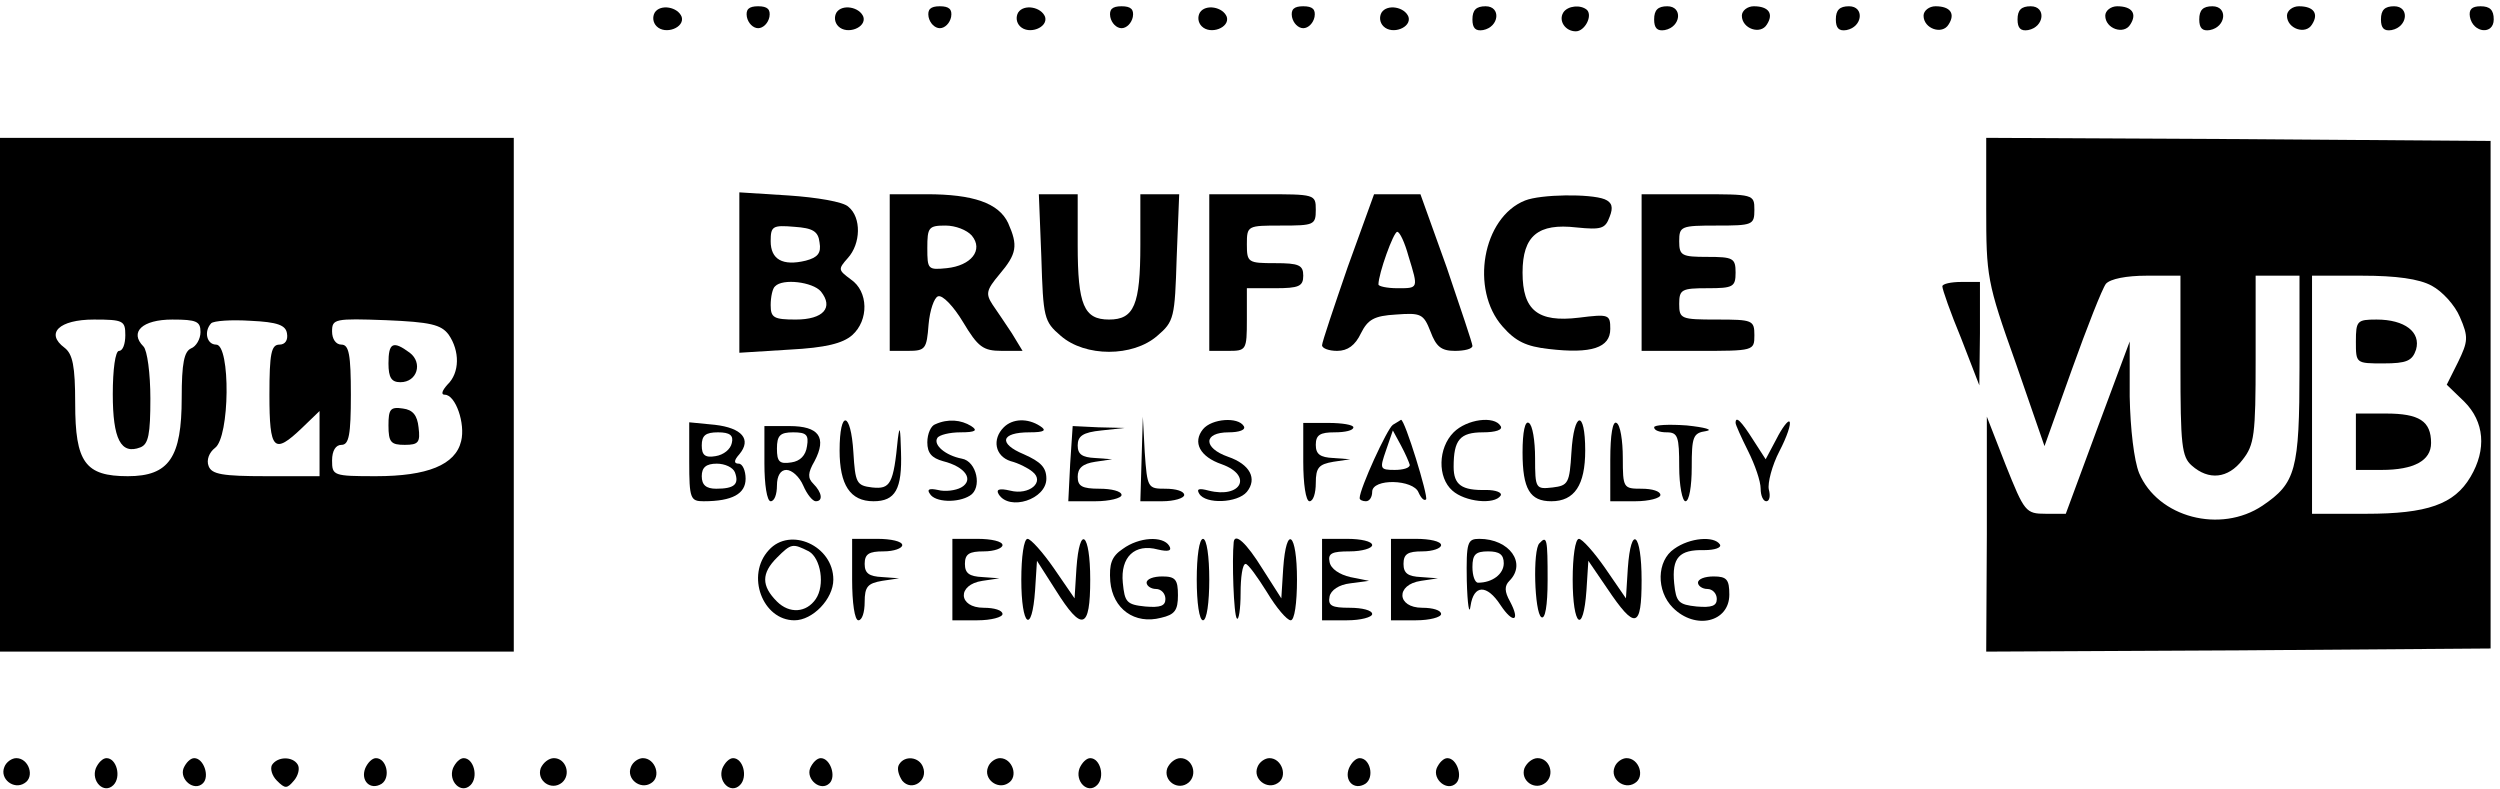 <?xml version="1.0" standalone="no"?>
<!DOCTYPE svg PUBLIC "-//W3C//DTD SVG 20010904//EN"
 "http://www.w3.org/TR/2001/REC-SVG-20010904/DTD/svg10.dtd">
<svg version="1.0" xmlns="http://www.w3.org/2000/svg"
 width="399pt" height="126pt" viewBox="0 0 399 126"
 preserveAspectRatio="xMidYMid meet">

<g transform="translate(0,126) scale(0.1,-0.1)"
fill="#000000" stroke="none">
<path d="M1045 1240 c-4 -7 -3 -16 3 -22 14 -14 45 -2 40 15 -6 16 -34 21 -43
7z"/>
<path d="M1192 1233 c2 -10 10 -18 18 -18 8 0 16 8 18 18 2 12 -3 17 -18 17
-15 0 -20 -5 -18 -17z"/>
<path d="M1335 1240 c-4 -7 -3 -16 3 -22 14 -14 45 -2 40 15 -6 16 -34 21 -43
7z"/>
<path d="M1482 1233 c2 -10 10 -18 18 -18 8 0 16 8 18 18 2 12 -3 17 -18 17
-15 0 -20 -5 -18 -17z"/>
<path d="M1625 1240 c-4 -7 -3 -16 3 -22 14 -14 45 -2 40 15 -6 16 -34 21 -43
7z"/>
<path d="M1772 1233 c2 -10 10 -18 18 -18 8 0 16 8 18 18 2 12 -3 17 -18 17
-15 0 -20 -5 -18 -17z"/>
<path d="M1915 1240 c-4 -7 -3 -16 3 -22 14 -14 45 -2 40 15 -6 16 -34 21 -43
7z"/>
<path d="M2062 1233 c2 -10 10 -18 18 -18 8 0 16 8 18 18 2 12 -3 17 -18 17
-15 0 -20 -5 -18 -17z"/>
<path d="M2205 1240 c-4 -7 -3 -16 3 -22 14 -14 45 -2 40 15 -6 16 -34 21 -43
7z"/>
<path d="M2350 1229 c0 -14 5 -19 17 -17 26 5 29 38 4 38 -15 0 -21 -6 -21
-21z"/>
<path d="M2495 1240 c-8 -13 3 -30 20 -30 14 0 27 24 18 34 -10 9 -31 7 -38
-4z"/>
<path d="M2640 1229 c0 -14 5 -19 17 -17 26 5 29 38 4 38 -15 0 -21 -6 -21
-21z"/>
<path d="M2780 1235 c0 -21 30 -31 40 -14 11 17 3 29 -21 29 -10 0 -19 -7 -19
-15z"/>
<path d="M2930 1229 c0 -14 5 -19 17 -17 26 5 29 38 4 38 -15 0 -21 -6 -21
-21z"/>
<path d="M3070 1235 c0 -21 30 -31 40 -14 11 17 3 29 -21 29 -10 0 -19 -7 -19
-15z"/>
<path d="M3220 1229 c0 -14 5 -19 17 -17 26 5 29 38 4 38 -15 0 -21 -6 -21
-21z"/>
<path d="M3360 1235 c0 -21 30 -31 40 -14 11 17 3 29 -21 29 -10 0 -19 -7 -19
-15z"/>
<path d="M3510 1229 c0 -14 5 -19 17 -17 26 5 29 38 4 38 -15 0 -21 -6 -21
-21z"/>
<path d="M3650 1235 c0 -21 30 -31 40 -14 11 17 3 29 -21 29 -10 0 -19 -7 -19
-15z"/>
<path d="M3800 1229 c0 -14 5 -19 17 -17 26 5 29 38 4 38 -15 0 -21 -6 -21
-21z"/>
<path d="M3942 1233 c5 -26 38 -29 38 -4 0 15 -6 21 -21 21 -14 0 -19 -5 -17
-17z"/>
<path d="M0 630 l0 -410 410 0 410 0 0 410 0 410 -410 0 -410 0 0 -410z m200
95 c0 -14 -4 -25 -10 -25 -6 0 -10 -30 -10 -69 0 -72 13 -97 44 -85 13 5 16
21 16 78 0 40 -5 77 -11 83 -23 23 -2 43 46 43 39 0 45 -3 45 -20 0 -11 -7
-23 -15 -26 -11 -5 -15 -23 -15 -79 0 -95 -20 -125 -86 -125 -68 0 -84 22 -84
116 0 60 -4 79 -17 89 -31 23 -9 45 47 45 47 0 50 -2 50 -25z m258 3 c2 -11
-3 -18 -12 -18 -13 0 -16 -14 -16 -80 0 -89 7 -96 52 -53 l28 27 0 -52 0 -52
-85 0 c-70 0 -87 3 -92 16 -4 10 1 22 10 29 24 17 25 165 2 165 -15 0 -20 21
-8 34 4 4 32 6 63 4 43 -2 56 -7 58 -20z m258 -2 c18 -26 18 -61 -2 -80 -8 -9
-11 -16 -4 -16 17 0 33 -46 26 -74 -9 -38 -54 -56 -136 -56 -68 0 -70 1 -70
25 0 16 6 25 15 25 12 0 15 16 15 80 0 64 -3 80 -15 80 -9 0 -15 9 -15 21 0
20 4 21 86 18 71 -3 88 -7 100 -23z"/>
<path d="M620 680 c0 -23 5 -30 19 -30 27 0 36 31 15 47 -27 20 -34 16 -34
-17z"/>
<path d="M620 581 c0 -27 4 -31 26 -31 22 0 25 4 22 28 -2 19 -9 28 -25 30
-20 3 -23 -1 -23 -27z"/>
<path d="M3170 928 c0 -109 1 -118 47 -247 l46 -133 44 123 c24 67 48 128 54
136 7 8 33 13 65 13 l54 0 0 -143 c0 -127 2 -146 18 -160 27 -24 58 -21 81 9
19 24 21 40 21 160 l0 134 35 0 35 0 0 -147 c0 -164 -6 -184 -59 -220 -67 -45
-167 -19 -197 52 -8 20 -14 70 -15 122 l0 88 -51 -137 -51 -138 -32 0 c-32 0
-34 3 -64 78 l-30 77 0 -188 -1 -187 403 2 402 3 0 405 0 405 -402 3 -403 2 0
-112z m711 -124 c17 -9 37 -31 45 -50 14 -32 13 -39 -3 -72 l-18 -36 28 -27
c32 -32 36 -76 10 -120 -26 -44 -69 -59 -167 -59 l-86 0 0 190 0 190 80 0 c54
0 91 -5 111 -16z"/>
<path d="M3760 715 c0 -35 0 -35 44 -35 37 0 46 4 52 22 8 28 -18 48 -63 48
-31 0 -33 -2 -33 -35z"/>
<path d="M3760 555 l0 -45 41 0 c52 0 79 15 79 43 0 35 -19 47 -72 47 l-48 0
0 -45z"/>
<path d="M1180 825 l0 -128 80 5 c58 3 85 10 100 23 27 24 26 70 -2 89 -20 15
-21 16 -5 34 21 23 22 65 1 82 -8 8 -51 15 -95 18 l-79 5 0 -128z m128 48 c3
-17 -3 -24 -22 -29 -37 -9 -56 2 -56 31 0 24 3 26 38 23 29 -2 38 -7 40 -25z
m2 -78 c21 -26 4 -45 -40 -45 -35 0 -40 3 -40 23 0 13 3 27 7 30 12 13 60 7
73 -8z"/>
<path d="M1420 825 l0 -125 29 0 c28 0 30 3 33 42 2 23 9 43 15 45 7 3 25 -16
40 -41 24 -40 32 -46 62 -46 l33 0 -17 28 c-10 15 -24 36 -31 46 -11 17 -10
23 11 48 28 33 30 46 14 82 -15 32 -56 46 -130 46 l-59 0 0 -125z m131 59 c19
-23 -1 -48 -40 -52 -30 -3 -31 -2 -31 32 0 33 2 36 29 36 16 0 34 -7 42 -16z"/>
<path d="M1662 849 c3 -96 4 -102 31 -125 39 -34 115 -34 154 0 27 23 28 29
31 125 l4 101 -31 0 -31 0 0 -81 c0 -96 -10 -119 -50 -119 -40 0 -50 23 -50
119 l0 81 -31 0 -31 0 4 -101z"/>
<path d="M1930 825 l0 -125 30 0 c29 0 30 1 30 50 l0 50 45 0 c38 0 45 3 45
20 0 17 -7 20 -45 20 -43 0 -45 1 -45 30 0 30 1 30 55 30 52 0 55 1 55 25 0
25 -1 25 -85 25 l-85 0 0 -125z"/>
<path d="M2151 834 c-22 -64 -41 -120 -41 -125 0 -5 11 -9 24 -9 17 0 29 9 38
28 11 22 21 28 56 30 40 3 44 1 55 -27 9 -24 17 -31 39 -31 15 0 28 3 28 8 0
4 -19 60 -41 125 l-42 117 -37 0 -37 0 -42 -116z m97 17 c16 -52 16 -51 -18
-51 -16 0 -30 3 -30 6 0 17 24 84 30 84 4 0 12 -17 18 -39z"/>
<path d="M2434 940 c-68 -27 -88 -142 -36 -201 21 -24 38 -32 74 -36 68 -8 98
2 98 32 0 23 -2 24 -50 18 -66 -8 -90 12 -90 72 0 59 25 79 86 72 40 -4 46 -2
53 17 6 15 4 23 -8 28 -23 9 -102 8 -127 -2z"/>
<path d="M2620 825 l0 -125 90 0 c89 0 90 0 90 25 0 24 -3 25 -60 25 -57 0
-60 1 -60 25 0 23 4 25 45 25 41 0 45 2 45 25 0 23 -4 25 -45 25 -41 0 -45 2
-45 25 0 24 3 25 60 25 57 0 60 1 60 25 0 25 -1 25 -90 25 l-90 0 0 -125z"/>
<path d="M3100 803 c0 -5 13 -42 30 -83 l29 -75 1 83 0 82 -30 0 c-16 0 -30
-3 -30 -7z"/>
<path d="M1100 523 c0 -59 2 -63 23 -63 46 0 67 12 67 36 0 13 -5 24 -11 24
-8 0 -8 5 1 15 20 24 4 42 -39 47 l-41 4 0 -63z m68 30 c-2 -10 -13 -19 -26
-21 -17 -3 -22 2 -22 17 0 16 6 21 26 21 19 0 25 -5 22 -17z m5 -47 c7 -19 -1
-26 -30 -26 -16 0 -23 6 -23 20 0 14 7 20 24 20 13 0 26 -6 29 -14z"/>
<path d="M1340 541 c0 -55 17 -81 54 -81 35 0 46 19 44 79 -1 37 -2 44 -5 21
-7 -73 -12 -81 -41 -78 -25 3 -27 7 -30 56 -4 66 -22 69 -22 3z"/>
<path d="M1493 583 c-7 -2 -13 -15 -13 -29 0 -17 7 -25 25 -30 36 -9 50 -30
29 -42 -9 -5 -26 -7 -37 -4 -14 3 -18 1 -13 -6 8 -14 45 -15 64 -3 20 12 11
55 -13 59 -26 5 -46 22 -39 33 3 5 20 9 37 9 24 0 28 3 17 10 -16 10 -37 12
-57 3z"/>
<path d="M1602 578 c-19 -19 -14 -46 11 -54 12 -3 28 -11 35 -17 20 -16 -5
-38 -36 -30 -17 4 -23 2 -18 -6 17 -27 76 -8 76 25 0 18 -9 27 -36 39 -41 17
-37 35 9 35 24 0 28 3 17 10 -20 13 -44 12 -58 -2z"/>
<path d="M1822 528 l-2 -68 35 0 c19 0 35 5 35 10 0 6 -13 10 -30 10 -28 0
-29 1 -33 58 l-3 57 -2 -67z"/>
<path d="M1920 575 c-17 -21 -5 -44 30 -56 50 -18 31 -55 -21 -42 -15 4 -20 3
-15 -5 10 -17 61 -15 76 3 17 21 5 44 -30 56 -40 14 -40 39 1 39 17 0 28 4 24
10 -9 15 -51 12 -65 -5z"/>
<path d="M2080 523 c0 -35 4 -63 10 -63 6 0 10 13 10 29 0 25 5 30 28 34 l27
4 -27 2 c-21 1 -28 6 -28 21 0 16 7 20 30 20 17 0 30 3 30 8 0 4 -18 7 -40 7
l-40 0 0 -62z"/>
<path d="M2223 582 c-9 -6 -53 -102 -53 -117 0 -3 5 -5 10 -5 6 0 10 7 10 15
0 22 66 20 74 -1 4 -9 9 -14 12 -11 4 4 -34 128 -40 127 0 0 -6 -4 -13 -8z
m27 -64 c0 -5 -11 -8 -24 -8 -24 0 -24 2 -14 31 l11 32 13 -24 c7 -13 13 -27
14 -31z"/>
<path d="M2320 570 c-25 -25 -26 -72 -2 -93 20 -18 67 -23 77 -8 3 5 -8 9 -23
9 -39 -1 -52 8 -52 37 0 43 10 55 47 55 20 0 32 4 28 10 -10 17 -54 11 -75
-10z"/>
<path d="M2430 538 c0 -59 12 -78 46 -78 37 0 54 26 54 81 0 66 -18 63 -22 -3
-3 -49 -5 -53 -30 -56 -27 -3 -28 -2 -28 47 0 27 -4 53 -10 56 -6 4 -10 -14
-10 -47z"/>
<path d="M2570 526 l0 -66 40 0 c22 0 40 5 40 10 0 6 -13 10 -30 10 -29 0 -30
1 -30 49 0 28 -4 53 -10 56 -6 4 -10 -18 -10 -59z"/>
<path d="M2640 578 c0 -5 9 -8 20 -8 18 0 20 -7 20 -55 0 -30 5 -55 10 -55 6
0 10 24 10 54 0 49 2 55 23 58 12 2 -2 6 -31 9 -28 2 -52 1 -52 -3z"/>
<path d="M2770 585 c0 -3 9 -23 20 -45 11 -22 20 -48 20 -60 0 -11 4 -20 9
-20 5 0 7 8 4 19 -2 10 5 38 17 61 12 23 19 44 16 47 -2 3 -12 -10 -21 -28
l-17 -32 -20 31 c-19 30 -28 39 -28 27z"/>
<path d="M1220 520 c0 -33 4 -60 10 -60 6 0 10 11 10 25 0 16 6 25 15 25 9 0
21 -11 27 -25 6 -14 15 -25 20 -25 12 0 10 14 -4 28 -9 9 -9 17 2 36 20 38 7
56 -40 56 l-40 0 0 -60z m68 28 c-2 -15 -11 -24 -25 -26 -19 -3 -23 1 -23 22
0 21 5 26 26 26 21 0 25 -4 22 -22z"/>
<path d="M1708 520 l-3 -60 43 0 c23 0 42 5 42 10 0 6 -16 10 -35 10 -28 0
-35 4 -35 19 0 14 8 21 28 24 l27 4 -27 2 c-21 1 -28 6 -28 20 0 15 8 21 38
24 l37 4 -42 1 -41 2 -4 -60z"/>
<path d="M1227 382 c-37 -40 -10 -112 41 -112 29 0 62 34 62 65 0 54 -69 85
-103 47z m64 -2 c19 -11 26 -54 11 -76 -15 -22 -42 -24 -62 -4 -25 25 -25 45
0 70 23 23 25 23 51 10z"/>
<path d="M1360 335 c0 -37 4 -65 10 -65 6 0 10 13 10 29 0 25 5 30 28 34 l27
4 -27 2 c-21 1 -28 6 -28 21 0 16 7 20 30 20 17 0 30 5 30 10 0 6 -18 10 -40
10 l-40 0 0 -65z"/>
<path d="M1520 335 l0 -65 40 0 c22 0 40 5 40 10 0 6 -13 10 -30 10 -41 0 -43
37 -2 43 l27 4 -27 2 c-21 1 -28 6 -28 21 0 16 7 20 30 20 17 0 30 5 30 10 0
6 -18 10 -40 10 l-40 0 0 -65z"/>
<path d="M1630 335 c0 -75 17 -89 22 -17 l3 47 30 -47 c42 -67 55 -63 55 17 0
75 -17 89 -22 18 l-3 -48 -33 48 c-18 26 -37 47 -42 47 -6 0 -10 -29 -10 -65z"/>
<path d="M1792 384 c-18 -12 -22 -24 -20 -52 4 -44 39 -69 81 -58 22 5 27 12
27 36 0 25 -4 30 -25 30 -14 0 -25 -4 -25 -10 0 -5 7 -10 15 -10 8 0 15 -7 15
-16 0 -11 -8 -14 -32 -12 -30 3 -33 7 -36 38 -4 41 19 63 56 53 17 -4 23 -2
18 6 -10 16 -48 14 -74 -5z"/>
<path d="M1910 335 c0 -37 4 -65 10 -65 6 0 10 28 10 65 0 37 -4 65 -10 65 -6
0 -10 -28 -10 -65z"/>
<path d="M1969 395 c-3 -29 0 -117 5 -122 3 -4 6 15 6 40 0 26 3 47 8 47 4 0
19 -21 34 -45 15 -25 32 -45 38 -45 6 0 10 27 10 65 0 75 -17 89 -22 18 l-3
-48 -30 47 c-26 42 -44 58 -46 43z"/>
<path d="M2110 335 l0 -65 40 0 c22 0 40 5 40 10 0 6 -16 10 -36 10 -28 0 -35
3 -32 18 2 10 15 19 33 21 l30 4 -30 6 c-17 4 -31 13 -33 24 -3 14 4 17 32 17
20 0 36 5 36 10 0 6 -18 10 -40 10 l-40 0 0 -65z"/>
<path d="M2220 335 l0 -65 40 0 c22 0 40 5 40 10 0 6 -13 10 -30 10 -41 0 -43
37 -2 43 l27 4 -27 2 c-21 1 -28 6 -28 21 0 16 7 20 30 20 17 0 30 5 30 10 0
6 -18 10 -40 10 l-40 0 0 -65z"/>
<path d="M2341 333 c1 -38 4 -56 6 -40 5 34 26 35 48 1 20 -30 32 -26 15 6 -9
16 -9 25 -1 33 28 28 0 67 -48 67 -19 0 -21 -5 -20 -67z m59 28 c0 -17 -18
-31 -41 -31 -5 0 -9 11 -9 25 0 20 5 25 25 25 18 0 25 -5 25 -19z"/>
<path d="M2457 393 c-11 -10 -8 -111 3 -118 6 -4 10 18 10 59 0 66 -1 72 -13
59z"/>
<path d="M2510 335 c0 -75 17 -89 22 -17 l3 47 30 -44 c45 -67 55 -64 55 13 0
76 -17 90 -22 19 l-3 -48 -33 48 c-18 26 -37 47 -42 47 -6 0 -10 -29 -10 -65z"/>
<path d="M2672 384 c-28 -19 -29 -67 -2 -94 36 -36 90 -23 90 21 0 24 -4 29
-25 29 -14 0 -25 -4 -25 -10 0 -5 7 -10 15 -10 8 0 15 -7 15 -16 0 -11 -8 -14
-32 -12 -29 3 -33 7 -36 37 -4 41 8 54 48 53 17 0 28 4 25 9 -9 14 -48 11 -73
-7z"/>
<path d="M7 36 c-8 -19 15 -37 32 -26 17 10 7 40 -13 40 -7 0 -16 -6 -19 -14z"/>
<path d="M153 34 c-8 -21 13 -42 28 -27 13 13 5 43 -11 43 -6 0 -13 -7 -17
-16z"/>
<path d="M293 34 c-7 -18 17 -38 31 -24 11 11 1 40 -14 40 -6 0 -13 -7 -17
-16z"/>
<path d="M434 39 c-3 -6 0 -17 8 -25 13 -13 16 -13 27 0 7 8 10 20 6 26 -8 13
-32 13 -41 -1z"/>
<path d="M583 34 c-8 -20 8 -36 26 -25 15 10 8 41 -9 41 -6 0 -13 -7 -17 -16z"/>
<path d="M723 34 c-8 -21 13 -42 28 -27 13 13 5 43 -11 43 -6 0 -13 -7 -17
-16z"/>
<path d="M863 34 c-7 -20 17 -37 34 -23 15 13 6 39 -13 39 -8 0 -17 -7 -21
-16z"/>
<path d="M1007 36 c-8 -19 15 -37 32 -26 17 10 7 40 -13 40 -7 0 -16 -6 -19
-14z"/>
<path d="M1153 34 c-8 -21 13 -42 28 -27 13 13 5 43 -11 43 -6 0 -13 -7 -17
-16z"/>
<path d="M1293 34 c-7 -18 17 -38 31 -24 11 11 1 40 -14 40 -6 0 -13 -7 -17
-16z"/>
<path d="M1435 40 c-4 -6 -1 -17 5 -26 15 -18 42 0 33 22 -6 16 -29 19 -38 4z"/>
<path d="M1577 36 c-8 -19 15 -37 32 -26 17 10 7 40 -13 40 -7 0 -16 -6 -19
-14z"/>
<path d="M1723 34 c-8 -21 13 -42 28 -27 13 13 5 43 -11 43 -6 0 -13 -7 -17
-16z"/>
<path d="M1863 34 c-7 -20 17 -37 34 -23 15 13 6 39 -13 39 -8 0 -17 -7 -21
-16z"/>
<path d="M2007 36 c-8 -19 15 -37 32 -26 17 10 7 40 -13 40 -7 0 -16 -6 -19
-14z"/>
<path d="M2153 34 c-8 -20 8 -36 26 -25 15 10 8 41 -9 41 -6 0 -13 -7 -17 -16z"/>
<path d="M2293 34 c-7 -18 17 -38 31 -24 11 11 1 40 -14 40 -6 0 -13 -7 -17
-16z"/>
<path d="M2433 34 c-7 -20 17 -37 34 -23 15 13 6 39 -13 39 -8 0 -17 -7 -21
-16z"/>
<path d="M2577 36 c-8 -19 15 -37 32 -26 17 10 7 40 -13 40 -7 0 -16 -6 -19
-14z"/>
</g>
</svg>
